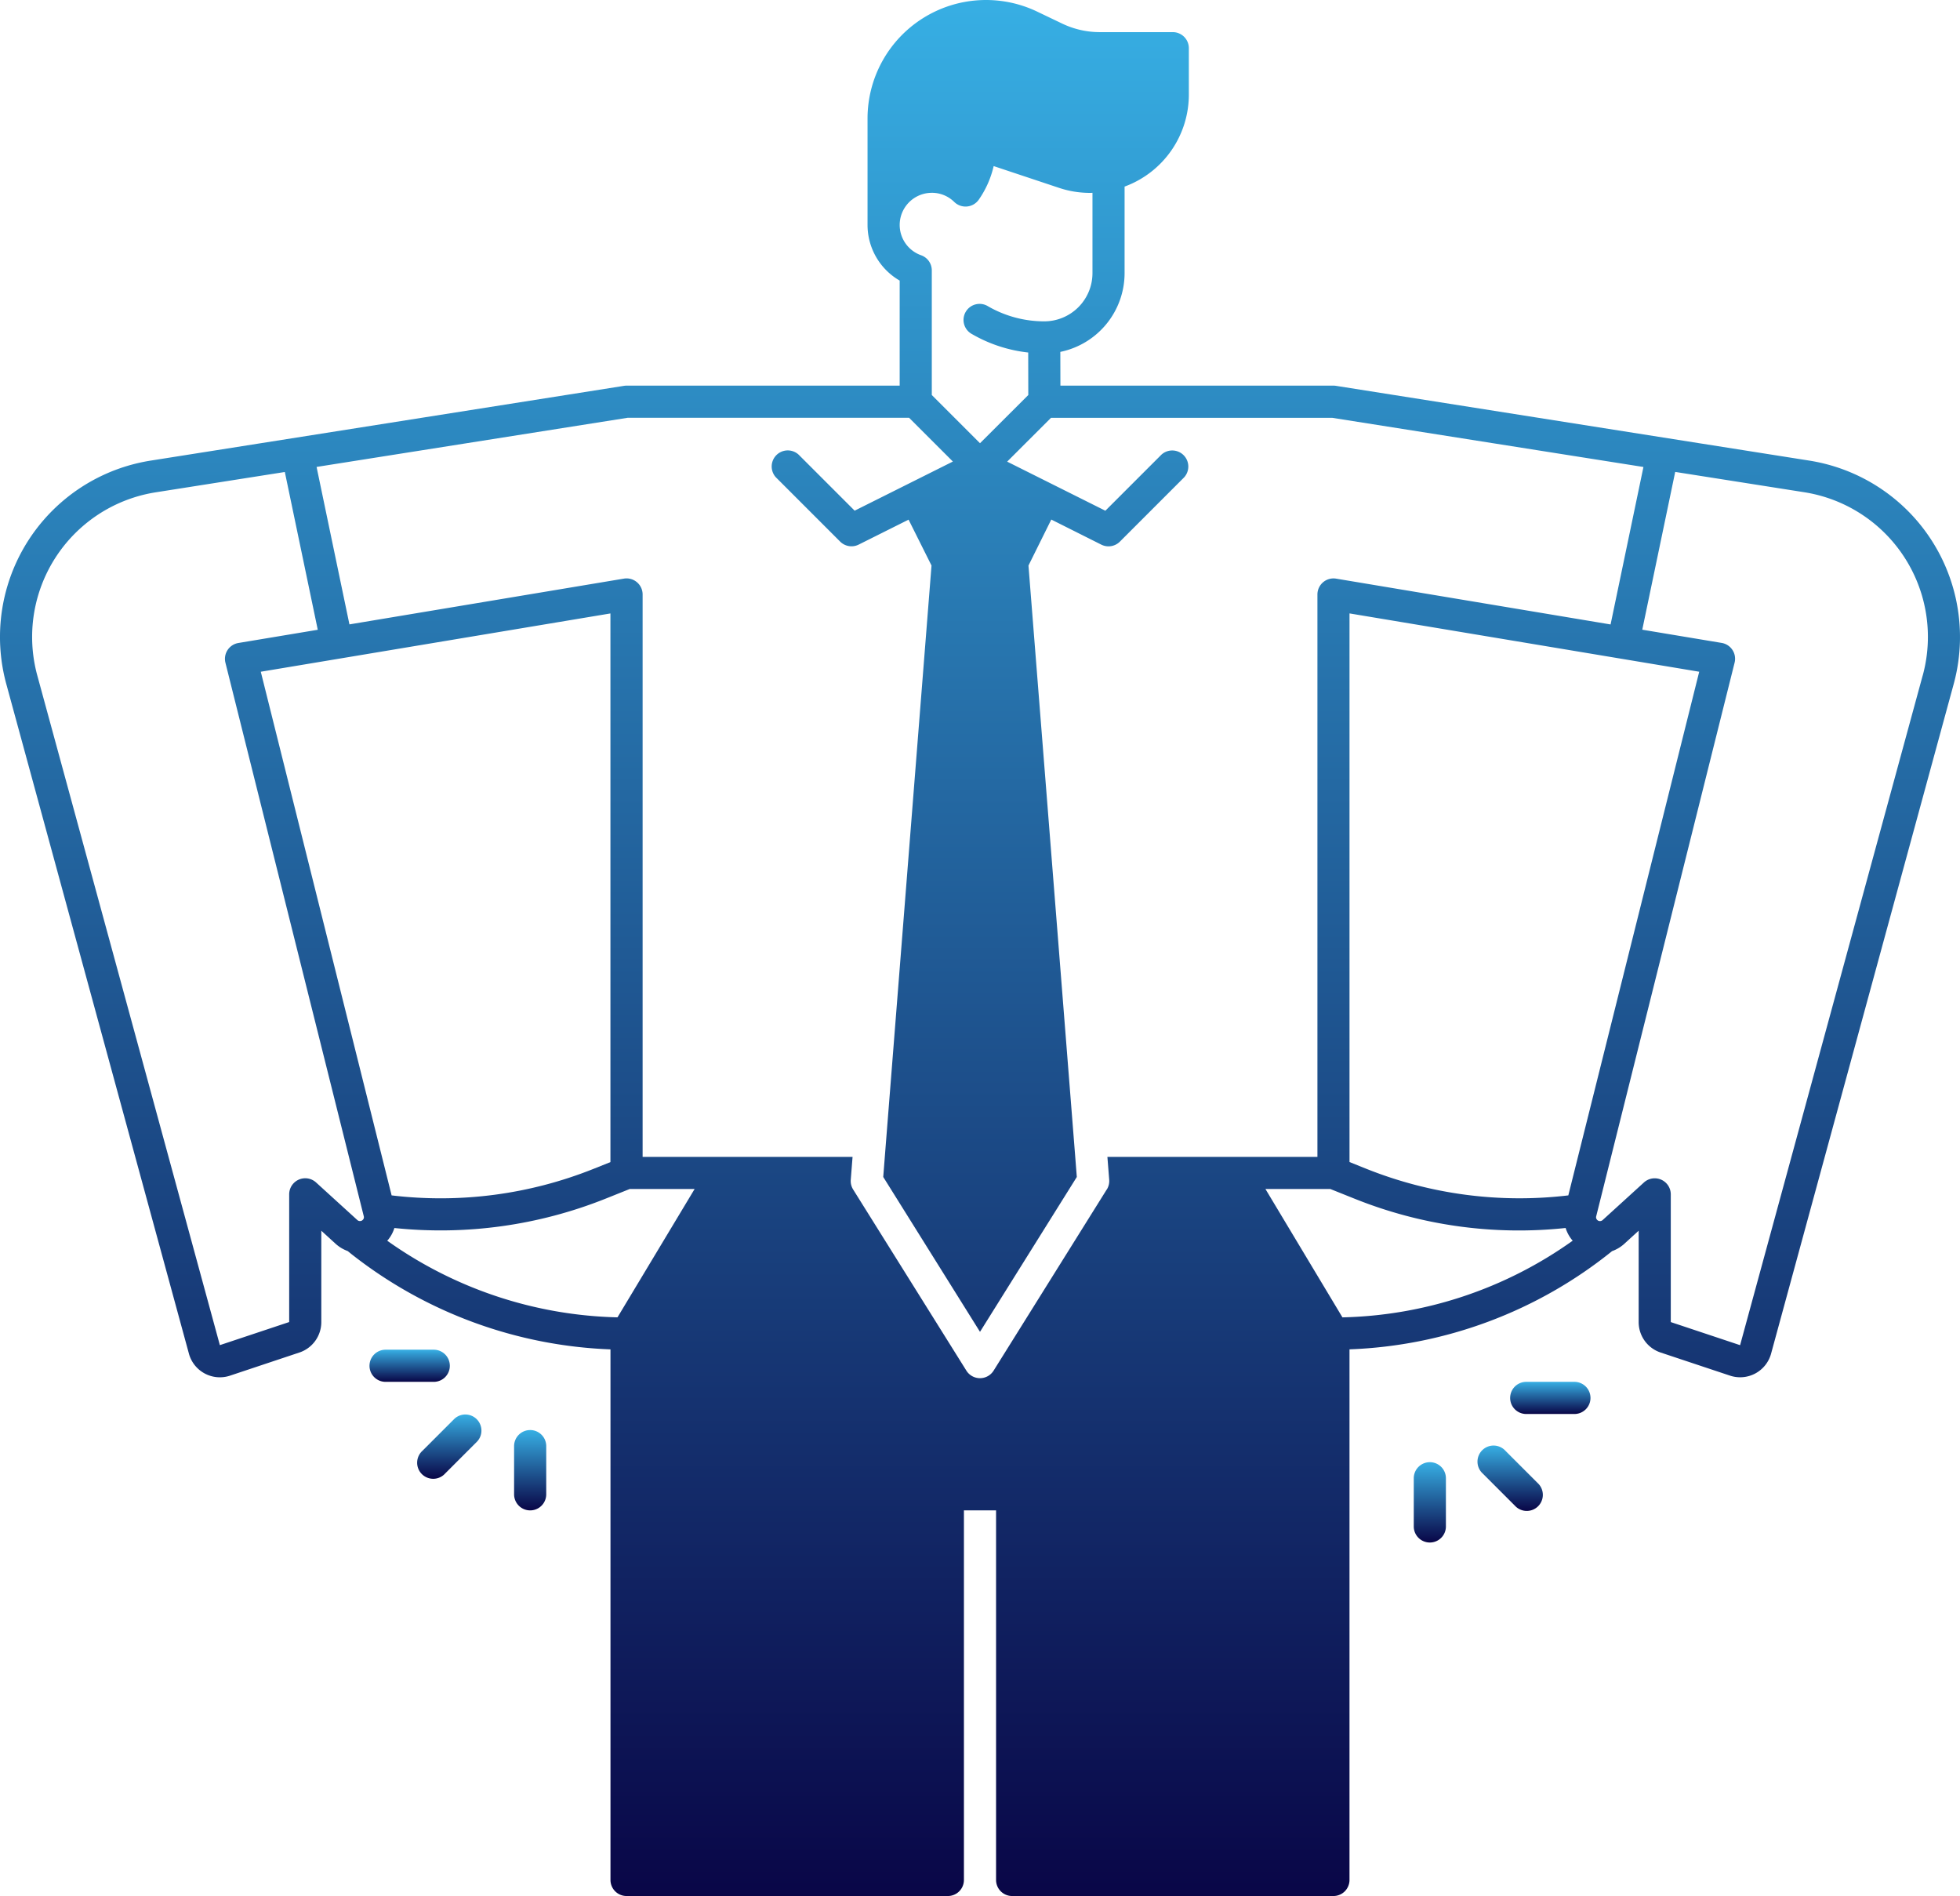 <svg xmlns="http://www.w3.org/2000/svg" xmlns:xlink="http://www.w3.org/1999/xlink" width="164" height="158.622" viewBox="0 0 164 158.622">
  <defs>
    <linearGradient id="linear-gradient" x1="0.5" x2="0.5" y2="1" gradientUnits="objectBoundingBox">
      <stop offset="0" stop-color="#37afe4"/>
      <stop offset="1" stop-color="#090647"/>
    </linearGradient>
  </defs>
  <g id="Group_674" data-name="Group 674" transform="translate(-12 -20.002)">
    <path id="Path_1771" data-name="Path 1771" d="M172.417,63.586a14.96,14.96,0,0,0-9.033-5.051l-39.6-6.254a1.413,1.413,0,0,0-.208-.017H100.728l-.007-2.823a6.733,6.733,0,0,0,5.377-6.587V35.612a8.2,8.2,0,0,0,5.377-7.74V24.034a1.344,1.344,0,0,0-1.344-1.344h-6.123a7.262,7.262,0,0,1-3.119-.709l-2.107-1.008A9.914,9.914,0,0,0,84.59,29.912v8.909a5.377,5.377,0,0,0,2.689,4.655v8.788H64.426a1.413,1.413,0,0,0-.208.017l-39.6,6.254A14.938,14.938,0,0,0,12.527,77.227l15.278,56.015a2.685,2.685,0,0,0,3.441,1.848l5.794-1.932a2.681,2.681,0,0,0,1.845-2.551v-7.642l1.206,1.1a3.053,3.053,0,0,0,1,.6c.128.1.259.212.39.313a37.3,37.3,0,0,0,21.6,7.914V177.28a1.344,1.344,0,0,0,1.344,1.344H91.311a1.344,1.344,0,0,0,1.344-1.344V146.362h2.689V177.28a1.344,1.344,0,0,0,1.344,1.344h26.885a1.344,1.344,0,0,0,1.344-1.344V132.889a37.173,37.173,0,0,0,21.972-8.217,3.032,3.032,0,0,0,1.018-.608l1.206-1.1v7.642a2.682,2.682,0,0,0,1.842,2.551l5.794,1.929a2.684,2.684,0,0,0,3.445-1.842L175.472,77.23a14.945,14.945,0,0,0-3.055-13.644ZM89.967,36.132a2.655,2.655,0,0,1,1.879.766,1.351,1.351,0,0,0,2.047-.185,8.056,8.056,0,0,0,1.25-2.816l5.451,1.815a8.146,8.146,0,0,0,2.568.427c.081,0,.165,0,.249-.007v6.721a4.036,4.036,0,0,1-4.033,4.033,9.412,9.412,0,0,1-4.7-1.257,1.344,1.344,0,1,0-1.344,2.326,12.027,12.027,0,0,0,4.7,1.539l.007,3.556L94,57.083,89.967,53.05V42.622a1.341,1.341,0,0,0-.9-1.267,2.689,2.689,0,0,1,.9-5.222Zm-47.59,85.9a.312.312,0,0,1-.255.124.308.308,0,0,1-.222-.084l-3.455-3.146a1.344,1.344,0,0,0-2.248.995v10.684l-5.8,1.932L15.122,76.517a12.247,12.247,0,0,1,9.911-15.328l10.8-1.7,2.756,13.2-6.644,1.106a1.344,1.344,0,0,0-1.082,1.653l11.577,46.313A.3.3,0,0,1,42.377,122.034Zm20.7-50.709v45.9l-1.425.571a34.46,34.46,0,0,1-16.884,2.215L33.821,76.2Zm.591,58.889A34.587,34.587,0,0,1,44.4,123.8c.034-.037.067-.071.1-.111a2.909,2.909,0,0,0,.5-.951,37.2,37.2,0,0,0,17.66-2.45l2.03-.813h5.431Zm40.94-10.7L95.139,134.67a1.344,1.344,0,0,1-2.279,0l-9.474-15.153a1.346,1.346,0,0,1-.2-.817l.151-1.912H65.77V69.739A1.344,1.344,0,0,0,64.2,68.411L41.238,72.239,38.489,59.066,64.53,54.952H88.065l3.666,3.663-8.22,4.11L78.82,58.034a1.345,1.345,0,0,0-1.9,1.9l5.377,5.377a1.344,1.344,0,0,0,1.553.252l4.174-2.087,1.919,3.838L87.628,96.624l-1.593,20.164-.131,1.68L94,131.424l8.1-12.955-.131-1.68-1.593-20.164L98.056,67.316l1.909-3.848,4.187,2.1a1.362,1.362,0,0,0,.6.141,1.341,1.341,0,0,0,.951-.393l5.377-5.377a1.345,1.345,0,0,0-1.9-1.9l-4.691,4.691-8.217-4.107,3.67-3.666h23.528l26.042,4.113-2.749,13.174L123.8,68.412a1.344,1.344,0,0,0-1.566,1.327v47.049H104.66l.151,1.912a1.346,1.346,0,0,1-.2.817ZM154.179,76.2l-10.952,43.809a34.5,34.5,0,0,1-16.884-2.218l-1.425-.571v-45.9Zm-29.853,54.012-6.442-10.737h5.431l2.03.813A36.888,36.888,0,0,0,143,122.736a3,3,0,0,0,.5.954c.03.04.064.074.094.108a34.477,34.477,0,0,1-19.273,6.416Zm48.551-53.693L157.6,132.54l-5.8-1.932V119.924a1.344,1.344,0,0,0-2.248-.995l-3.455,3.146a.336.336,0,0,1-.222.084.312.312,0,0,1-.255-.124.3.3,0,0,1-.06-.279L157.14,75.442a1.344,1.344,0,0,0-1.082-1.653l-6.644-1.106,2.756-13.2,10.8,1.7a12.25,12.25,0,0,1,9.911,15.331Z" transform="translate(0 0)" fill="url(#linear-gradient)"/>
    <path id="Path_1772" data-name="Path 1772" d="M119.082,372.393l-2.689,2.689a1.345,1.345,0,1,0,1.9,1.9l2.689-2.689a1.345,1.345,0,0,0-1.9-1.9Z" transform="translate(-69.049 -233.703)" fill="url(#linear-gradient)"/>
    <path id="Path_1773" data-name="Path 1773" d="M141.344,376A1.344,1.344,0,0,0,140,377.344v4.033a1.344,1.344,0,1,0,2.689,0v-4.033A1.344,1.344,0,0,0,141.344,376Z" transform="translate(-84.984 -236.359)" fill="url(#linear-gradient)"/>
    <path id="Path_1774" data-name="Path 1774" d="M110.721,357.344A1.344,1.344,0,0,0,109.377,356h-4.033a1.344,1.344,0,0,0,0,2.689h4.033A1.344,1.344,0,0,0,110.721,357.344Z" transform="translate(-61.082 -223.081)" fill="url(#linear-gradient)"/>
    <path id="Path_1775" data-name="Path 1775" d="M382.294,380.393a1.345,1.345,0,1,0-1.9,1.9l2.689,2.689a1.345,1.345,0,1,0,1.9-1.9Z" transform="translate(-244.328 -239.015)" fill="url(#linear-gradient)"/>
    <path id="Path_1776" data-name="Path 1776" d="M365.344,384A1.344,1.344,0,0,0,364,385.344v4.033a1.344,1.344,0,1,0,2.689,0v-4.033A1.344,1.344,0,0,0,365.344,384Z" transform="translate(-233.705 -241.671)" fill="url(#linear-gradient)"/>
    <path id="Path_1777" data-name="Path 1777" d="M393.377,364h-4.033a1.344,1.344,0,0,0,0,2.689h4.033a1.344,1.344,0,1,0,0-2.689Z" transform="translate(-249.64 -228.392)" fill="url(#linear-gradient)"/>
  </g>
</svg>
